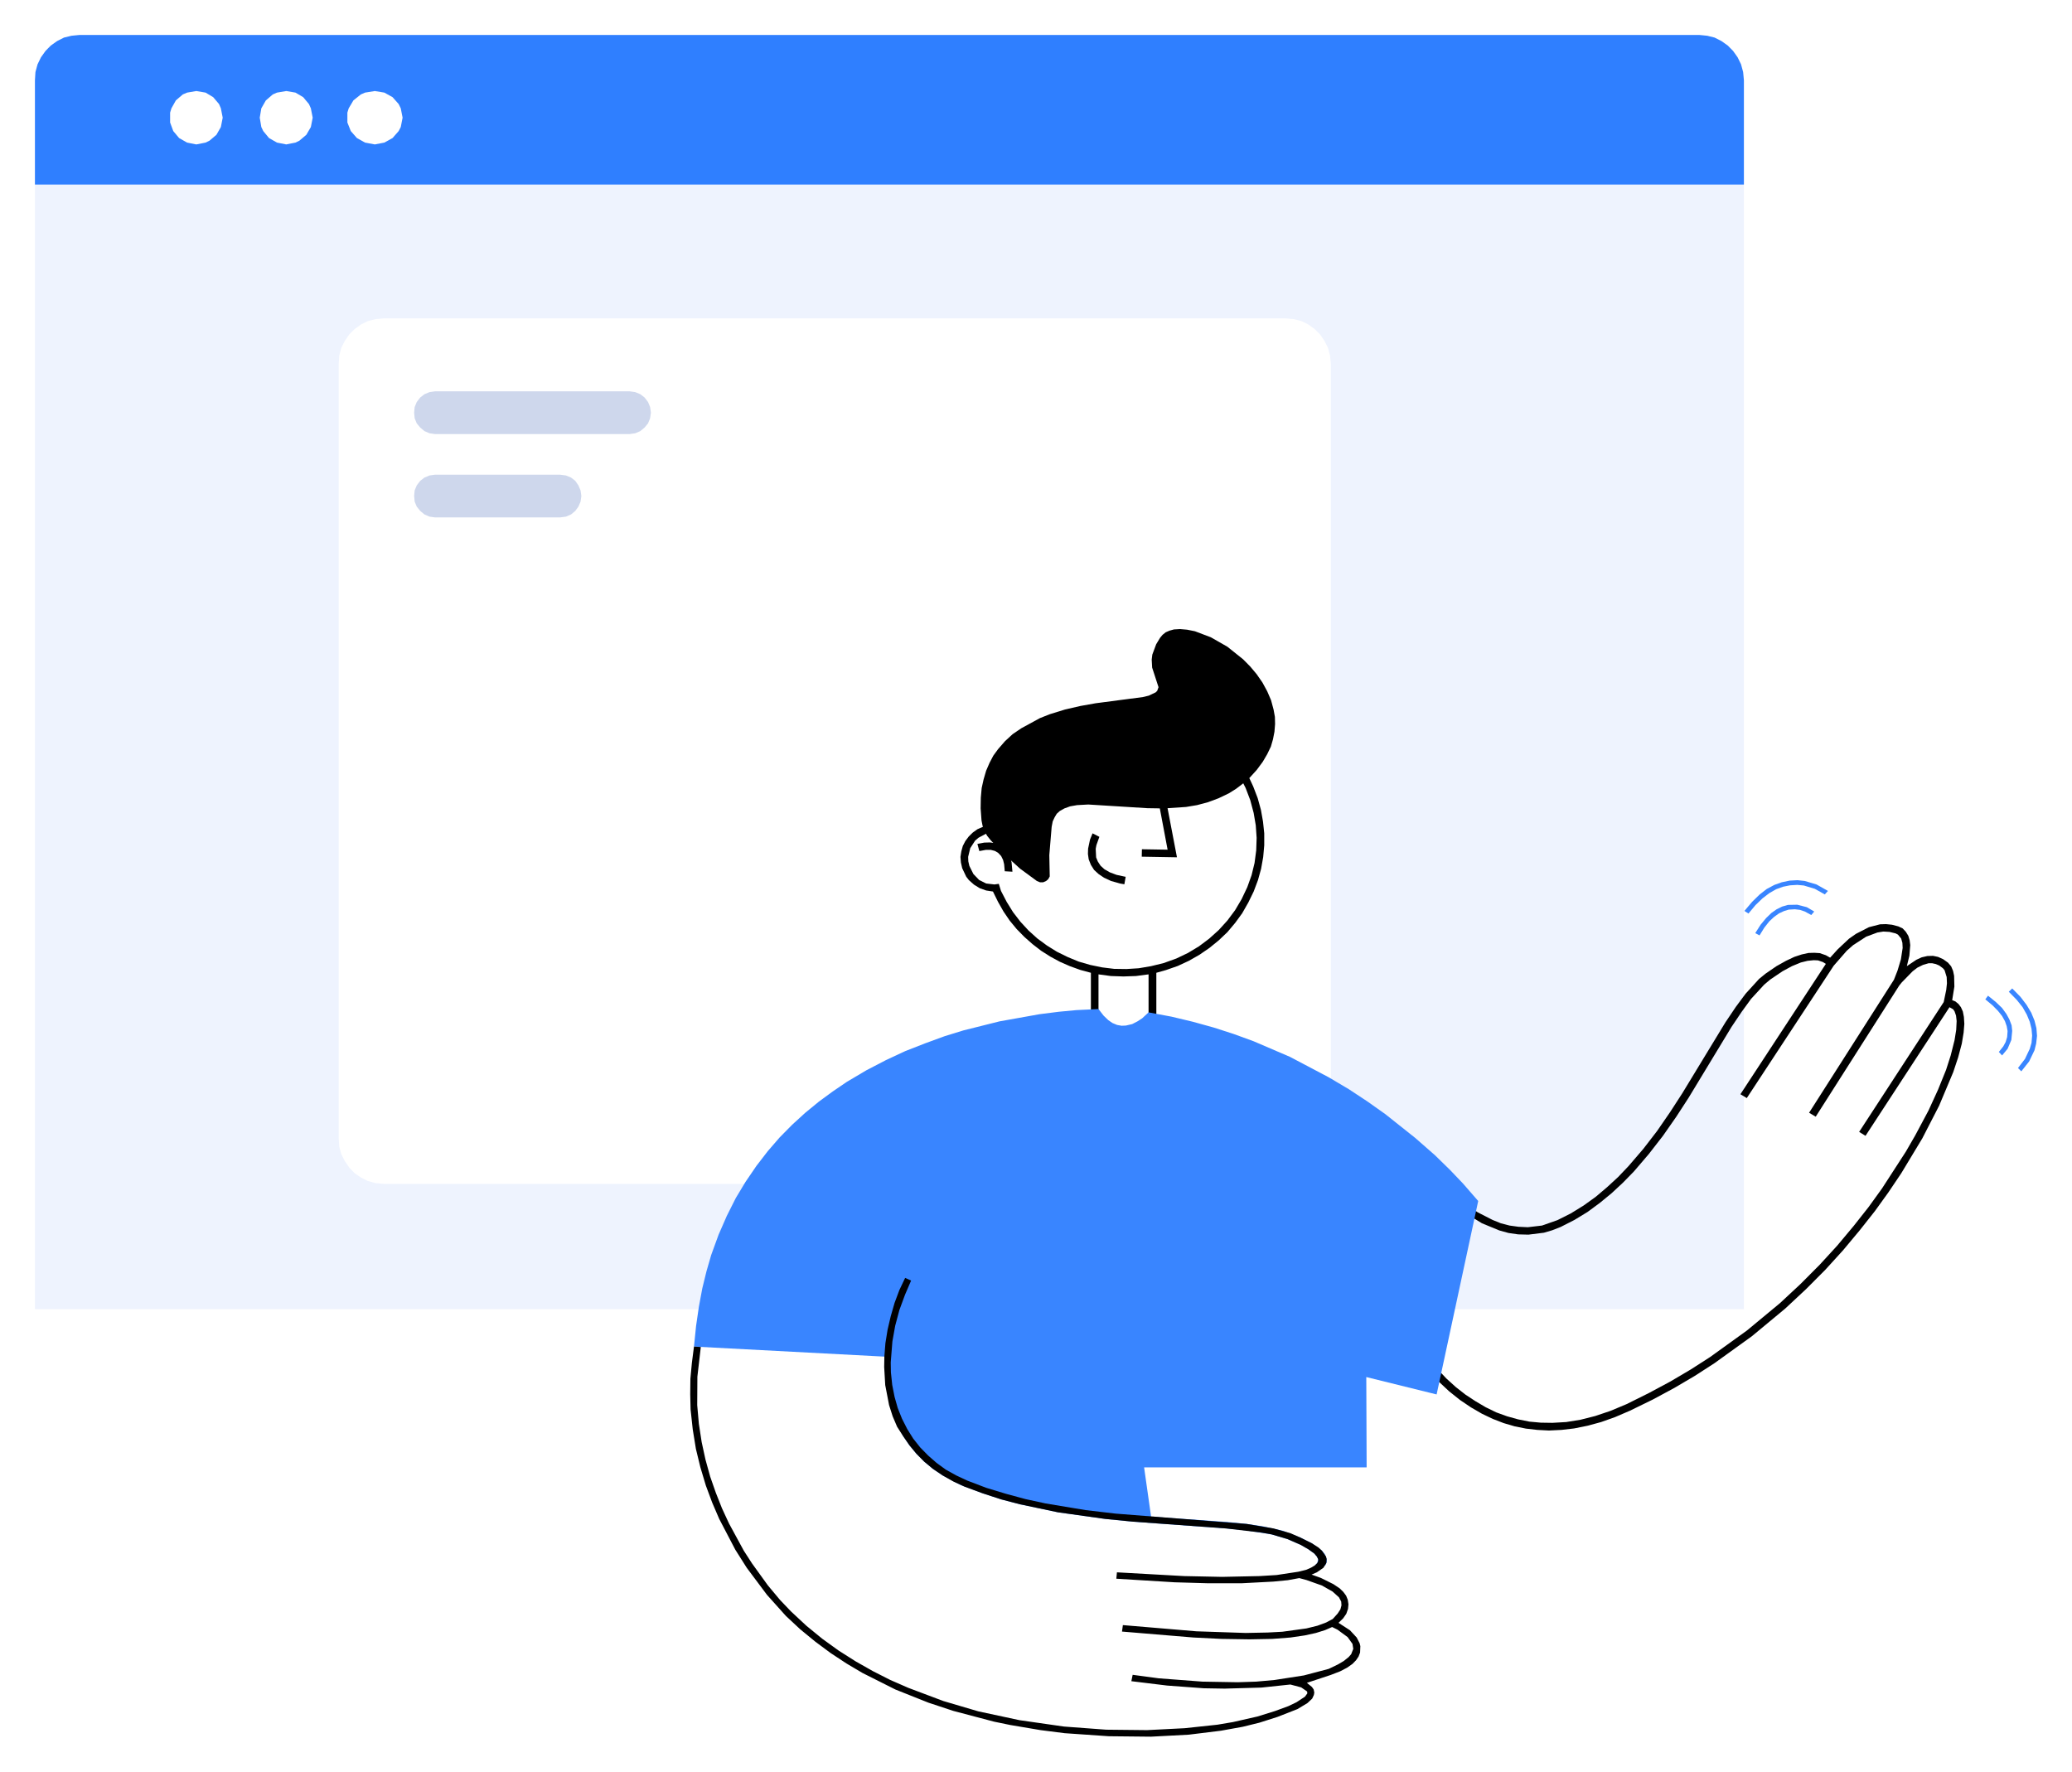 <svg width="237.153" height="202.776" viewBox="0 0 237.153 202.776" fill="none" xmlns="http://www.w3.org/2000/svg" xmlns:xlink="http://www.w3.org/1999/xlink">
	<desc>
			Created with Pixso.
	</desc>
	<defs>
		<filter id="filter_124_446_dd" x="0" y="0" width="237.153" height="202.776" filterUnits="userSpaceOnUse" color-interpolation-filters="sRGB">
			<feFlood flood-opacity="0" result="BackgroundImageFix"/>
			<feColorMatrix in="SourceAlpha" type="matrix" values="0 0 0 0 0 0 0 0 0 0 0 0 0 0 0 0 0 0 127 0" result="hardAlpha"/>
			<feOffset dx="0" dy="4"/>
			<feGaussianBlur stdDeviation="1.333"/>
			<feComposite in2="hardAlpha" operator="out" k2="-1" k3="1"/>
			<feColorMatrix type="matrix" values="0 0 0 0 0 0 0 0 0 0 0 0 0 0 0 0 0 0 0.25 0"/>
			<feBlend mode="normal" in2="BackgroundImageFix" result="effect_dropShadow_1"/>
			<feBlend mode="normal" in="SourceGraphic" in2="effect_dropShadow_1" result="shape"/>
		</filter>
	</defs>
	<g filter="url(#filter_124_446_dd)">
		<path id="矢量 14" d="M9.14 0L194.46 0L195.39 0.09L196.24 0.3L197.03 0.7L197.76 1.22L198.36 1.83L198.88 2.56L199.27 3.36L199.51 4.24L199.6 5.19L199.6 145.84L4 145.84L4 5.19L4.06 4.24L4.3 3.36L4.69 2.56L5.21 1.83L5.81 1.22L6.54 0.7L7.33 0.3L8.2 0.09L9.14 0Z" fill="#EEF3FE" fill-opacity="1" fill-rule="nonzero"/>
		<path id="矢量 14" d="M9.14 0L194.46 0L195.39 0.09L196.24 0.3L197.03 0.7L197.76 1.22L198.36 1.83L198.88 2.56L199.27 3.36L199.51 4.24L199.6 5.19L199.6 17.12L4 17.12L4 5.19L4.06 4.24L4.3 3.36L4.69 2.56L5.21 1.83L5.81 1.22L6.54 0.7L7.33 0.3L8.2 0.09L9.14 0Z" fill="#2F7FFF" fill-opacity="1" fill-rule="nonzero"/>
		<path id="矢量 14" d="M25.49 9.47L25.28 10.54L24.77 11.43L23.98 12.1L23.53 12.32L22.47 12.53L21.41 12.32L20.5 11.8L19.83 11L19.47 10.02L19.47 8.89L19.62 8.4L20.13 7.49L20.92 6.81L21.41 6.6L22.47 6.42L23.53 6.6L24.4 7.12L25.07 7.91L25.28 8.4L25.49 9.47Z" fill="#FFFFFF" fill-opacity="1" fill-rule="nonzero"/>
		<path id="矢量 14" d="M35.79 9.47L35.58 10.54L35.06 11.43L34.27 12.1L33.82 12.32L32.76 12.53L31.7 12.32L30.79 11.8L30.13 11L29.91 10.54L29.73 9.47L29.91 8.4L30.43 7.49L31.22 6.81L31.7 6.6L32.76 6.42L33.82 6.6L34.7 7.12L35.36 7.91L35.58 8.4L35.79 9.47Z" fill="#FFFFFF" fill-opacity="1" fill-rule="nonzero"/>
		<path id="矢量 14" d="M46.08 9.47L45.87 10.54L45.63 11L44.93 11.8L43.99 12.32L42.9 12.53L41.78 12.32L40.85 11.8L40.15 11L39.76 10.02L39.76 8.89L39.91 8.4L40.45 7.49L41.3 6.81L41.78 6.6L42.9 6.42L43.99 6.6L44.93 7.12L45.63 7.91L45.87 8.4L46.08 9.47Z" fill="#FFFFFF" fill-opacity="1" fill-rule="nonzero"/>
		<path id="矢量 14" d="M43.92 32.44L147.17 32.44L148.11 32.53L148.96 32.75L149.75 33.14L150.47 33.66L151.08 34.27L151.59 35.01L151.99 35.8L152.23 36.69L152.32 37.64L152.32 126.31L152.23 127.25L151.99 128.11L151.59 128.9L151.08 129.64L150.47 130.28L149.75 130.77L148.96 131.17L148.11 131.41L147.17 131.5L43.92 131.5L42.98 131.41L42.1 131.17L41.31 130.77L40.59 130.28L39.98 129.64L39.47 128.9L39.07 128.11L38.83 127.25L38.77 126.31L38.77 37.64L38.83 36.69L39.07 35.8L39.47 35.01L39.98 34.27L40.59 33.66L41.31 33.14L42.1 32.75L42.98 32.53L43.92 32.44Z" fill="#FFFFFF" fill-opacity="1" fill-rule="nonzero"/>
		<path id="矢量 14" d="M49.79 40.79L72.08 40.79L72.71 40.88L73.29 41.12L73.77 41.49L74.17 42.01L74.41 42.59L74.5 43.23L74.41 43.87L74.17 44.46L73.77 44.94L73.29 45.34L72.71 45.59L72.08 45.68L49.79 45.68L49.16 45.59L48.58 45.34L48.1 44.94L47.7 44.46L47.46 43.87L47.4 43.23L47.46 42.59L47.7 42.01L48.1 41.49L48.58 41.12L49.16 40.88L49.79 40.79Z" fill="#CED7EC" fill-opacity="1" fill-rule="nonzero"/>
		<path id="矢量 14" d="M49.79 50.33L64.11 50.33L64.78 50.42L65.36 50.66L65.84 51.03L66.2 51.55L66.45 52.13L66.54 52.77L66.45 53.41L66.2 53.99L65.84 54.48L65.36 54.88L64.78 55.13L64.11 55.22L49.79 55.22L49.16 55.13L48.58 54.88L48.1 54.48L47.7 53.99L47.46 53.41L47.4 52.77L47.46 52.13L47.7 51.55L48.1 51.03L48.58 50.66L49.16 50.42L49.79 50.33Z" fill="#CED7EC" fill-opacity="1" fill-rule="nonzero"/>
		<path id="矢量 14" d="M224.17 110.92L223.81 110.62L223.44 110.47L223.69 108.92L223.66 107.69L223.54 107.12L223.32 106.6L222.96 106.18L222.4 105.78L221.82 105.52L221.24 105.4L220.6 105.42L219.95 105.57L219.34 105.85L218.25 106.58L218.54 105.38L218.64 104.17L218.57 103.61L218.42 103.11L218.13 102.64L217.77 102.26L217.28 102.03L216.55 101.84L215.87 101.77L215.19 101.79L213.91 102.12L212.43 102.88L211.63 103.44L210.34 104.65L209.47 105.61L208.98 105.33L208.28 105.09L207.67 105.05L206.99 105.07L206.22 105.24L205.37 105.52L204.42 105.97L203.33 106.58L202.09 107.43L201.34 108.04L199.79 109.74L198.67 111.25L197.48 113.02L192.53 121.16L191.15 123.29L189.67 125.44L188.09 127.49L186.39 129.47L185.2 130.72L183.94 131.88L182.63 132.99L181.25 133.98L179.79 134.88L178.26 135.65L176.49 136.27L174.87 136.46L173.8 136.41L172.78 136.27L171.78 136.01L170.84 135.63L169.14 134.76L168 134L167.05 133.27L166.23 132.52L165.18 131.43L164.5 131.95L165.62 133.13L167.51 134.71L169.62 136.01L171.61 136.83L172.66 137.12L173.77 137.28L174.94 137.31L176.71 137.09L177.66 136.81L178.63 136.43L180.2 135.63L181.71 134.71L183.12 133.67L184.47 132.56L185.76 131.36L187 130.09L188.72 128.08L190.35 125.98L191.85 123.83L193.26 121.66L198.18 113.54L199.35 111.8L200.42 110.33L201.92 108.7L202.62 108.11L204.01 107.17L205.1 106.58L206.12 106.16L206.89 105.97L207.6 105.9L208.08 105.92L208.64 106.11L208.98 106.32L199.2 121.24L199.93 121.68L209.88 106.53L211.38 104.81L212.11 104.17L213.59 103.21L214.88 102.73L215.56 102.62L216.26 102.66L216.96 102.83L217.23 102.97L217.6 103.42L217.74 103.91L217.77 104.5L217.57 105.8L217.18 107.1L216.77 108.14L207.06 123.36L207.82 123.81L217.38 108.8L217.67 108.44L218.91 107.17L219.46 106.75L220.09 106.44L220.73 106.25L221.16 106.25L221.57 106.34L221.96 106.51L222.38 106.82L222.57 107.05L222.81 107.83L222.84 108.54L222.76 109.29L222.47 110.69L212.79 125.55L213.52 126L223.13 111.28L223.54 111.51L223.71 111.75L223.88 112.24L223.95 112.86L223.9 113.87L223.71 115.05L223.27 116.8L222.74 118.45L221.82 120.72L220.73 123.1L219.22 125.93L218.13 127.82L215.41 132.02L213.88 134.14L212.16 136.32L210.27 138.58L208.28 140.75L206.09 142.95L203.74 145.14L199.95 148.28L195.73 151.32L193.52 152.74L191.2 154.11L188.74 155.43L186.17 156.71L184.33 157.48L182.58 158.07L180.88 158.5L179.26 158.76L177.68 158.85L176.35 158.83L175.04 158.71L173.75 158.45L172.49 158.1L171.25 157.65L170.04 157.06L168.87 156.37L167.73 155.62L166.62 154.75L165.55 153.78L164.24 152.39L162.98 150.9L161.79 149.27L159.63 145.8L158.66 143.99L157.35 141.15L156.16 138.32L155.11 135.47L153.44 130.04L152.25 125.32L151.11 119.44L150.24 119.54L150.82 122.82L152.08 128.43L153.42 133.13L154.24 135.65L155.31 138.6L156.4 141.29L157.54 143.75L158.68 145.97L159.85 147.97L161.03 149.77L162.22 151.39L163.44 152.84L164.65 154.11L165.86 155.24L167.1 156.23L168.36 157.08L169.62 157.81L170.86 158.4L172.1 158.88L173.36 159.25L174.65 159.51L175.96 159.66L177.29 159.73L178.72 159.66L180.18 159.49L181.71 159.18L183.26 158.76L184.86 158.19L186.56 157.46L189.16 156.19L191.63 154.86L193.99 153.47L196.22 152.03L200.51 148.94L204.32 145.78L206.72 143.54L208.93 141.32L210.95 139.1L212.86 136.81L214.59 134.62L216.14 132.47L217.62 130.27L220.02 126.29L221.94 122.56L223.56 118.71L224.12 117.03L224.54 115.45L224.75 114.18L224.83 113.19L224.78 112.39L224.66 111.77L224.44 111.28L224.17 110.92Z" fill="#000000" fill-opacity="1" fill-rule="evenodd"/>
		<path id="矢量 14" d="M130.68 94.05L134.71 94.12L132.69 83.57L131.84 83.71L133.64 93.25L130.7 93.2L130.68 94.05Z" fill="#000000" fill-opacity="1" fill-rule="evenodd"/>
		<path id="矢量 14" d="M128.18 97.12L128.69 97.21L128.84 96.36L127.79 96.13L127.02 95.84L126.41 95.49L125.97 95.09L125.66 94.62L125.46 94.14L125.41 93.15L125.49 92.73L125.83 91.78L125.05 91.38L124.76 92.09L124.54 93.13L124.52 93.74L124.61 94.36L124.86 94.99L125.22 95.56L125.73 96.03L126.36 96.46L127.16 96.83L128.18 97.12Z" fill="#000000" fill-opacity="1" fill-rule="evenodd"/>
		<path id="矢量 14" d="M118.67 96.83L119.03 96.98L119.4 96.98L119.74 96.83L119.98 96.62L120.15 96.31L120.1 93.88L120.37 90.63L120.49 90.01L120.71 89.54L120.95 89.14L121.29 88.83L121.82 88.53L122.48 88.29L123.28 88.15L124.56 88.08L131.33 88.5L133.23 88.53L135.75 88.36L137.01 88.15L138.25 87.82L139.46 87.37L140.65 86.8L141.48 86.28L142.28 85.67L143.08 84.96L143.85 84.11L144.53 83.19L145.04 82.32L145.46 81.45L145.7 80.62L145.87 79.75L145.94 78.87L145.92 78.05L145.77 77.22L145.48 76.14L145.04 75.12L144.49 74.11L143.83 73.16L143.1 72.29L142.28 71.46L140.48 70.02L138.59 68.94L136.77 68.25L135.87 68.07L135.07 68L134.37 68.04L133.86 68.18L133.42 68.37L133.06 68.66L132.77 69.01L132.33 69.74L131.89 70.92L131.82 71.49L131.87 72.41L132.6 74.65L132.45 75.07L132.28 75.24L131.48 75.62L130.82 75.78L125.41 76.49L123.67 76.8L121.92 77.2L120.17 77.74L119.03 78.19L116.9 79.35L115.9 80.03L115.03 80.83L114.23 81.75L113.69 82.49L113.26 83.31L112.87 84.21L112.58 85.2L112.36 86.19L112.26 87.3L112.24 88.53L112.34 89.9L112.46 90.51L112.67 91.12L112.99 91.67L113.4 92.18L114.88 93.72L116.75 95.42L118.67 96.83Z" fill="#000000" fill-opacity="1" fill-rule="evenodd"/>
		<path id="矢量 14" d="M142.11 98.91L141.36 100.18L140.48 101.36L139.49 102.45L138.39 103.44L137.23 104.31L135.97 105.07L134.63 105.71L133.18 106.23L131.75 106.58L130.34 106.82L128.93 106.91L127.52 106.89L126.14 106.72L124.78 106.44L123.47 106.06L122.21 105.54L120.97 104.93L119.83 104.22L118.74 103.42L117.72 102.5L116.78 101.48L115.95 100.4L115.22 99.22L114.57 97.97L114.32 97.16L113.82 97.23L112.87 97.12L112.07 96.72L111.41 96.03L110.95 95.11L110.83 94.59L110.81 94.07L111.05 93.08L111.61 92.21L112 91.88L112.94 91.38L113.77 91.24L113.74 90.82L113.82 90.39L113.4 90.41L113.62 89.09L113.96 87.79L114.45 86.52L115.03 85.25L115.81 83.97L116.68 82.79L117.65 81.71L118.74 80.74L119.93 79.87L121.17 79.11L122.53 78.47L123.96 77.93L125.12 77.62L127.43 77.27L129.81 77.29L130.99 77.43L133.32 77.98L134.46 78.4L135.58 78.9L136.92 79.65L138.13 80.5L139.24 81.47L140.24 82.51L141.14 83.67L141.91 84.89L142.57 86.19L143.1 87.58L143.49 89.05L143.73 90.46L143.83 91.9L143.78 93.34L143.59 94.78L143.25 96.17L142.76 97.54L142.11 98.91ZM143.95 87.35L143.44 86.02L142.86 84.77L142.16 83.62L141.36 82.49L140.46 81.47L139.46 80.5L138.39 79.63L137.23 78.85L135.99 78.14L134.68 77.58L133.37 77.1L132.01 76.75L130.63 76.51L129.25 76.4L127.86 76.4L126.46 76.51L125.07 76.77L123.69 77.13L122.36 77.6L121.07 78.19L119.86 78.87L118.72 79.65L117.65 80.53L116.68 81.49L115.78 82.53L114.96 83.67L114.25 84.87L113.6 86.26L113.09 87.7L112.72 89.14L112.51 90.63L111.87 90.91L111.34 91.29L110.88 91.74L110.49 92.26L110.2 92.82L110.03 93.44L109.93 94.07L109.98 94.71L110.13 95.37L110.59 96.34L110.9 96.74L111.49 97.26L112.14 97.66L112.87 97.92L113.65 98.04L114.23 99.22L114.86 100.33L115.56 101.36L116.36 102.33L117.24 103.23L118.18 104.06L119.15 104.81L120.22 105.49L121.31 106.08L122.45 106.58L123.64 107.01L124.86 107.34L124.86 113.38L125.73 113.38L125.73 107.52L127.14 107.71L128.59 107.76L130.02 107.71L131.46 107.52L131.46 113.38L132.35 113.38L132.35 107.34L133.45 107.03L134.8 106.56L136.07 105.97L137.28 105.28L138.42 104.5L139.49 103.63L140.48 102.69L141.38 101.62L142.18 100.52L142.88 99.29L143.49 98.04L143.98 96.74L144.34 95.44L144.58 94.1L144.7 92.75L144.7 91.38L144.56 90.04L144.32 88.69L143.95 87.35Z" fill="#000000" fill-opacity="1" fill-rule="evenodd"/>
		<path id="矢量 14" d="M114.79 92.94L114.35 92.66L113.86 92.49L113.31 92.42L112.65 92.44L111.87 92.59L112.09 93.41L112.84 93.27L113.4 93.27L113.86 93.39L114.23 93.6L114.59 93.98L114.81 94.43L114.93 94.92L115 95.72L115.88 95.77L115.78 94.69L115.66 94.24L115.17 93.34L114.79 92.94Z" fill="#000000" fill-opacity="1" fill-rule="evenodd"/>
		<path id="矢量 14" d="M164.43 155.6L156.38 153.61L156.42 163.95L130.95 163.95L131.75 169.59L140.51 170.2L142.69 170.42L144.56 170.7L146.82 171.2L148.81 171.97L150.14 172.63L151.3 173.48L151.62 173.86L151.84 174.43L151.86 174.74L151.69 175.16L150.5 175.16L150.77 174.9L150.87 174.45L150.72 174.15L150.43 173.81L149.75 173.32L148.88 172.82L147.37 172.16L145.55 171.62L142.52 171.15L140.36 170.94L129.66 170.16L126.51 169.85L121.09 169.09L116.73 168.17L114.59 167.61L112.48 166.92L109.93 165.96L107.89 164.87L106.78 164.12L105.78 163.29L104.89 162.39L104.09 161.42L103.38 160.39L102.8 159.28L102.29 158.07L101.88 156.78L101.56 155.41L101.39 151.28L79.43 150.12L79.67 147.76L79.99 145.57L80.38 143.47L80.86 141.51L81.4 139.64L82.25 137.31L83.19 135.16L84.21 133.13L85.33 131.27L86.57 129.45L87.88 127.75L89.23 126.19L90.67 124.73L92.17 123.36L93.72 122.09L95.33 120.91L96.93 119.82L99.16 118.5L101.39 117.34L103.62 116.3L105.9 115.41L108.11 114.6L110.25 113.94L114.4 112.9L118.98 112.08L121.19 111.8L123.21 111.61L125.73 111.49L126.31 112.24L126.85 112.76L127.33 113.09L127.86 113.31L128.37 113.4L128.86 113.38L129.59 113.21L130.19 112.9L130.73 112.55L131.46 111.87L134.08 112.36L136.55 112.95L138.93 113.61L141.19 114.34L143.47 115.17L147.64 116.96L152.08 119.3L154.39 120.67L156.5 122.06L158.56 123.52L161.98 126.24L164.24 128.22L165.96 129.9L167.44 131.45L169.19 133.46L164.43 155.6Z" fill="#3985FF" fill-opacity="1" fill-rule="evenodd"/>
		<path id="矢量 14" d="M155.67 185.14L155.5 185.59L155.21 186.02L154.8 186.44L154.19 186.87L153.39 187.29L152.3 187.71L149.58 188.61L150.16 189.08L150.36 189.37L150.43 189.72L150.38 190L150.19 190.41L149.65 190.92L148.51 191.61L146.21 192.51L144.14 193.17L142.23 193.64L139.73 194.09L136.07 194.54L131.75 194.77L126.92 194.72L121.85 194.37L119.1 194.02L115.61 193.43L113.77 193.05L109.11 191.82L106.27 190.88L102.48 189.37L98.72 187.48L96.88 186.39L95.06 185.19L93.31 183.89L91.59 182.48L89.94 180.94L87.78 178.53L85.47 175.44L84.16 173.37L82.32 169.85L81.52 167.99L80.79 166.03L80.16 163.93L79.65 161.83L79.29 159.61L79.04 157.3L79 155.57L79.02 153.8L79.19 151.99L79.43 150.12L80.21 150.17L79.82 153.57L79.8 156.82L79.99 158.97L80.31 161.05L80.74 163.03L81.28 164.99L81.93 166.85L82.63 168.62L83.44 170.37L85.13 173.48L86.08 174.95L87.9 177.47L89.28 179.12L90.52 180.42L92.29 182.07L94.11 183.56L95.98 184.91L97.95 186.16L99.91 187.27L101.9 188.28L103.96 189.18L107.97 190.69L111.97 191.87L116.68 192.88L121.77 193.61L126.6 193.97L131.28 194.02L135.6 193.8L139.34 193.4L141.11 193.1L143.93 192.46L145.92 191.84L147.45 191.28L148.39 190.83L149.36 190.19L149.63 189.82L149.61 189.6L148.93 189.13L147.69 188.8L144.39 189.15L140.17 189.27L137.79 189.23L133.59 188.92L129.49 188.42L129.64 187.69L132.62 188.09L137.62 188.47L141.67 188.54L143.78 188.47L145.89 188.28L149.24 187.76L152.08 187.01L153.12 186.51L153.8 186.11L154.36 185.66L154.65 185.33L154.89 184.72L154.8 184.15L154.24 183.37L153.08 182.52L152.47 182.22L151.67 182.57L150.62 182.9L149.34 183.18L147.71 183.42L145.63 183.58L143 183.63L139.8 183.58L136.6 183.42L128.42 182.74L128.52 182L136.94 182.71L142.57 182.9L145.09 182.85L146.77 182.76L149.53 182.38L150.79 182.07L151.79 181.7L152.54 181.3L153.1 180.68L153.42 180.19L153.54 179.74L153.51 179.31L153.25 178.82L152.52 178.16L151.3 177.47L149.53 176.84L148.71 176.62L147.4 176.86L145.75 177.02L142.13 177.21L138.23 177.21L134.44 177.1L127.77 176.69L127.84 175.96L135.53 176.39L139.88 176.48L144.14 176.39L146.11 176.27L148.61 175.89L149.53 175.66L150.07 175.42L150.5 175.16L150.77 174.9L150.89 174.64L150.87 174.45L150.72 174.15L150.43 173.81L149.75 173.32L148.88 172.82L147.37 172.16L145.55 171.62L144.36 171.41L140.36 170.94L129.66 170.16L126.51 169.85L121.09 169.09L116.73 168.17L114.59 167.61L112.48 166.92L110.39 166.15L109.11 165.56L107.89 164.87L106.78 164.12L105.78 163.29L104.89 162.39L104.09 161.42L103.38 160.39L102.68 159.3L102.17 158.1L101.76 156.82L101.32 154.53L101.2 152.46L101.22 151.28L101.34 149.74L101.59 148.19L101.95 146.65L102.39 145.12L102.94 143.65L103.6 142.26L104.28 142.57L103.58 144.2L102.94 145.94L102.46 147.74L102.14 149.53L101.95 151.94L101.97 153.07L102.12 154.51L102.39 155.88L102.75 157.15L103.24 158.38L103.84 159.56L104.52 160.65L105.32 161.66L106.22 162.58L107.19 163.43L108.26 164.21L109.45 164.87L110.71 165.46L112.89 166.29L115.13 166.97L117.38 167.58L119.69 168.08L124.27 168.84L127.69 169.24L142.69 170.42L145.77 170.94L147.69 171.48L148.81 171.97L150.14 172.63L150.92 173.13L151.3 173.48L151.77 174.15L151.84 174.43L151.81 174.9L151.47 175.44L150.72 175.96L150.12 176.22L151.18 176.6L152.61 177.31L153.34 177.8L153.75 178.2L154.07 178.63L154.26 179.1L154.34 179.62L154.29 180.14L154.09 180.71L153.73 181.23L153.2 181.74L154.51 182.59L155.28 183.42L155.62 184.08L155.7 184.41L155.67 185.14Z" fill="#000000" fill-opacity="1" fill-rule="evenodd"/>
		<path id="矢量 14" d="M201.39 103.06L200.9 102.8L201.51 101.84L202.14 101.08L202.75 100.49L203.35 100.07L203.98 99.76L204.64 99.57L205.71 99.55L206.8 99.83L207.65 100.33L207.31 100.73L206.58 100.33L206.02 100.14L205.44 100.07L204.73 100.11L204.18 100.28L203.62 100.54L203.06 100.94L202.5 101.46L201.94 102.17L201.39 103.06Z" fill="#3985FF" fill-opacity="1" fill-rule="evenodd"/>
		<path id="矢量 14" d="M200.12 100.56L199.66 100.26L200.54 99.22L201.39 98.39L202.21 97.75L203.09 97.28L203.93 96.98L204.83 96.79L205.73 96.74L206.56 96.83L207.91 97.23L209.22 97.97L208.86 98.37L207.72 97.73L206.46 97.35L205.71 97.28L204.88 97.33L204.08 97.49L203.28 97.78L202.5 98.23L201.73 98.82L200.93 99.59L200.12 100.56Z" fill="#3985FF" fill-opacity="1" fill-rule="evenodd"/>
		<path id="矢量 14" d="M229.15 116.8L228.78 116.4L229.29 115.76L229.56 115.26L229.73 114.7L229.78 114.01L229.68 113.45L229.48 112.88L229.15 112.29L228.68 111.7L228.05 111.06L227.23 110.38L227.54 109.96L228.44 110.69L229.15 111.37L229.65 112.06L229.99 112.69L230.24 113.35L230.31 113.99L230.21 115.03L229.78 116.04L229.15 116.8Z" fill="#3985FF" fill-opacity="1" fill-rule="evenodd"/>
		<path id="矢量 14" d="M231.35 118.62L230.97 118.24L231.77 117.2L232.32 116.04L232.52 115.36L232.59 114.53L232.52 113.75L232.32 112.95L231.98 112.13L231.5 111.28L230.82 110.43L229.92 109.51L230.31 109.13L231.26 110.1L231.96 111.02L232.49 111.91L232.86 112.81L233.08 113.68L233.15 114.56L233.05 115.45L232.86 116.21L232.25 117.48L231.35 118.62Z" fill="#3985FF" fill-opacity="1" fill-rule="evenodd"/>
		<path id="矢量 14" d="M194.46 0L195.39 0.09L196.24 0.3L197.03 0.7L197.76 1.22L198.36 1.83L198.88 2.56L199.27 3.36L199.51 4.24L199.6 5.19L199.6 145.84L4 145.84L4 5.19L4.06 4.24L4.3 3.36L4.69 2.56L5.21 1.83L5.81 1.22L6.54 0.7L7.33 0.3L8.2 0.09L9.14 0L194.46 0ZM199.6 5.19L199.6 17.12L4 17.12L4 5.19M25.28 10.54L24.77 11.43L23.98 12.1L23.53 12.32L22.47 12.53L21.41 12.32L20.5 11.8L19.83 11L19.47 10.02L19.47 8.89L19.62 8.4L20.13 7.49L20.92 6.81L21.41 6.6L22.47 6.42L23.53 6.6L24.4 7.12L25.07 7.91L25.28 8.4L25.49 9.47L25.28 10.54ZM35.58 10.54L35.06 11.43L34.27 12.1L33.82 12.32L32.76 12.53L31.7 12.32L30.79 11.8L30.13 11L29.91 10.54L29.73 9.47L29.91 8.4L30.43 7.49L31.22 6.81L31.7 6.6L32.76 6.42L33.82 6.6L34.7 7.12L35.36 7.91L35.58 8.4L35.79 9.47L35.58 10.54ZM45.87 10.54L45.63 11L44.93 11.8L43.99 12.32L42.9 12.53L41.78 12.32L40.85 11.8L40.15 11L39.76 10.02L39.76 8.89L39.91 8.4L40.45 7.49L41.3 6.81L41.78 6.6L42.9 6.42L43.99 6.6L44.93 7.12L45.63 7.91L45.87 8.4L46.08 9.47L45.87 10.54ZM147.17 32.44L148.11 32.53L148.96 32.75L149.75 33.14L150.47 33.66L151.08 34.27L151.59 35.01L151.99 35.8L152.23 36.69L152.32 37.64L152.32 126.31L152.23 127.25L151.99 128.11L151.59 128.9L151.08 129.64L150.47 130.28L149.75 130.77L148.96 131.17L148.11 131.41L147.17 131.5L43.92 131.5L42.98 131.41L42.1 131.17L41.31 130.77L40.59 130.28L39.98 129.64L39.47 128.9L39.07 128.11L38.83 127.25L38.77 126.31L38.77 37.64L38.83 36.69L39.07 35.8L39.47 35.01L39.98 34.27L40.59 33.66L41.31 33.14L42.1 32.75L42.98 32.53L43.92 32.44L147.17 32.44ZM72.08 40.79L72.71 40.88L73.29 41.12L73.77 41.49L74.17 42.01L74.41 42.59L74.5 43.23L74.41 43.87L74.17 44.46L73.77 44.94L73.29 45.34L72.71 45.59L72.08 45.68L49.79 45.68L49.16 45.59L48.58 45.34L48.1 44.94L47.7 44.46L47.46 43.87L47.4 43.23L47.46 42.59L47.7 42.01L48.1 41.49L48.58 41.12L49.16 40.88L49.79 40.79L72.08 40.79ZM64.11 50.33L64.78 50.42L65.36 50.66L65.84 51.03L66.2 51.55L66.45 52.13L66.54 52.77L66.45 53.41L66.2 53.99L65.84 54.48L65.36 54.88L64.78 55.13L64.11 55.22L49.79 55.22L49.16 55.13L48.58 54.88L48.1 54.48L47.7 53.99L47.46 53.41L47.4 52.77L47.46 52.13L47.7 51.55L48.1 51.03L48.58 50.66L49.16 50.42L49.79 50.33L64.11 50.33ZM223.81 110.62L223.44 110.47L223.69 108.92L223.66 107.69L223.54 107.12L223.32 106.6L222.96 106.18L222.4 105.78L221.82 105.52L221.24 105.4L220.6 105.42L219.95 105.57L219.34 105.85L218.25 106.58L218.54 105.38L218.64 104.17L218.57 103.61L218.42 103.11L218.13 102.64L217.77 102.26L217.28 102.03L216.55 101.84L215.87 101.77L215.19 101.79L213.91 102.12L212.43 102.88L211.63 103.44L210.34 104.65L209.47 105.61L208.98 105.33L208.28 105.09L207.67 105.05L206.99 105.07L206.22 105.24L205.37 105.52L204.42 105.97L203.33 106.58L202.09 107.43L201.34 108.04L199.79 109.74L198.67 111.25L197.48 113.02L192.53 121.16L191.15 123.29L189.67 125.44L188.09 127.49L186.39 129.47L185.2 130.72L183.94 131.88L182.63 132.99L181.25 133.98L179.79 134.88L178.26 135.65L176.49 136.27L174.87 136.46L173.8 136.41L172.78 136.27L171.78 136.01L170.84 135.63L169.14 134.76L168 134L167.05 133.27L166.23 132.52L165.18 131.43L164.5 131.95L165.62 133.13L167.51 134.71L169.62 136.01L171.61 136.83L172.66 137.12L173.77 137.28L174.94 137.31L176.71 137.09L177.66 136.81L178.63 136.43L180.2 135.63L181.71 134.71L183.12 133.67L184.47 132.56L185.76 131.36L187 130.09L188.72 128.08L190.35 125.98L191.85 123.83L193.26 121.66L198.18 113.54L199.35 111.8L200.42 110.33L201.92 108.7L202.62 108.11L204.01 107.17L205.1 106.58L206.12 106.16L206.89 105.97L207.6 105.9L208.08 105.92L208.64 106.11L208.98 106.32L199.2 121.24L199.93 121.68L209.88 106.53L211.38 104.81L212.11 104.17L213.59 103.21L214.88 102.73L215.56 102.62L216.26 102.66L216.96 102.83L217.23 102.97L217.6 103.42L217.74 103.91L217.77 104.5L217.57 105.8L217.18 107.1L216.77 108.14L207.06 123.36L207.82 123.81L217.38 108.8L217.67 108.44L218.91 107.17L219.46 106.75L220.09 106.44L220.73 106.25L221.16 106.25L221.57 106.34L221.96 106.51L222.38 106.82L222.57 107.05L222.81 107.83L222.84 108.54L222.76 109.29L222.47 110.69L212.79 125.55L213.52 126L223.13 111.28L223.54 111.51L223.71 111.75L223.88 112.24L223.95 112.86L223.9 113.87L223.71 115.05L223.27 116.8L222.74 118.45L221.82 120.72L220.73 123.1L219.22 125.93L218.13 127.82L215.41 132.02L213.88 134.14L212.16 136.32L210.27 138.58L208.28 140.75L206.09 142.95L203.74 145.14L199.95 148.28L195.73 151.32L193.52 152.74L191.2 154.11L188.74 155.43L186.17 156.71L184.33 157.48L182.58 158.07L180.88 158.5L179.26 158.76L177.68 158.85L176.35 158.83L175.04 158.71L173.75 158.45L172.49 158.1L171.25 157.65L170.04 157.06L168.87 156.37L167.73 155.62L166.62 154.75L165.55 153.78L164.24 152.39L162.98 150.9L161.79 149.27L159.63 145.8L158.66 143.99L157.35 141.15L156.16 138.32L155.11 135.47L153.44 130.04L152.25 125.32L151.11 119.44L150.24 119.54L150.82 122.82L152.08 128.43L153.42 133.13L154.24 135.65L155.31 138.6L156.4 141.29L157.54 143.75L158.68 145.97L159.85 147.97L161.03 149.77L162.22 151.39L163.44 152.84L164.65 154.11L165.86 155.24L167.1 156.23L168.36 157.08L169.62 157.81L170.86 158.4L172.1 158.88L173.36 159.25L174.65 159.51L175.96 159.66L177.29 159.73L178.72 159.66L180.18 159.49L181.71 159.18L183.26 158.76L184.86 158.19L186.56 157.46L189.16 156.19L191.63 154.86L193.99 153.47L196.22 152.03L200.51 148.94L204.32 145.78L206.72 143.54L208.93 141.32L210.95 139.1L212.86 136.81L214.59 134.62L216.14 132.47L217.62 130.27L220.02 126.29L221.94 122.56L223.56 118.71L224.12 117.03L224.54 115.45L224.75 114.18L224.83 113.19L224.78 112.39L224.66 111.77L224.44 111.28L224.17 110.92L223.81 110.62ZM134.71 94.12L132.69 83.57L131.84 83.71L133.64 93.25L130.7 93.2L130.68 94.05L134.71 94.12ZM128.69 97.21L128.84 96.36L127.79 96.13L127.02 95.84L126.41 95.49L125.97 95.09L125.66 94.62L125.46 94.14L125.41 93.15L125.49 92.73L125.83 91.78L125.05 91.38L124.76 92.09L124.54 93.13L124.52 93.74L124.61 94.36L124.86 94.99L125.22 95.56L125.73 96.03L126.36 96.46L127.16 96.83L128.18 97.12L128.69 97.21ZM119.03 96.98L119.4 96.98L119.74 96.83L119.98 96.62L120.15 96.31L120.1 93.88L120.37 90.63L120.49 90.01L120.71 89.54L120.95 89.14L121.29 88.83L121.82 88.53L122.48 88.29L123.28 88.15L124.56 88.08L131.33 88.5L133.23 88.53L135.75 88.36L137.01 88.15L138.25 87.82L139.46 87.37L140.65 86.8L141.48 86.28L142.28 85.67L143.08 84.96L143.85 84.11L144.53 83.19L145.04 82.32L145.46 81.45L145.7 80.62L145.87 79.75L145.94 78.87L145.92 78.05L145.77 77.22L145.48 76.14L145.04 75.12L144.49 74.11L143.83 73.16L143.1 72.29L142.28 71.46L140.48 70.02L138.59 68.94L136.77 68.25L135.87 68.07L135.07 68L134.37 68.04L133.86 68.18L133.42 68.37L133.06 68.66L132.77 69.01L132.33 69.74L131.89 70.92L131.82 71.49L131.87 72.41L132.6 74.65L132.45 75.07L132.28 75.24L131.48 75.62L130.82 75.78L125.41 76.49L123.67 76.8L121.92 77.2L120.17 77.74L119.03 78.19L116.9 79.35L115.9 80.03L115.03 80.83L114.23 81.75L113.69 82.49L113.26 83.31L112.87 84.21L112.58 85.2L112.36 86.19L112.26 87.3L112.24 88.53L112.34 89.9L112.46 90.51L112.67 91.12L112.99 91.67L113.4 92.18L114.88 93.72L116.75 95.42L118.67 96.83L119.03 96.98ZM141.36 100.18L140.48 101.36L139.49 102.45L138.39 103.44L137.23 104.31L135.97 105.07L134.63 105.71L133.18 106.23L131.75 106.58L130.34 106.82L128.93 106.91L127.52 106.89L126.14 106.72L124.78 106.44L123.47 106.06L122.21 105.54L120.97 104.93L119.83 104.22L118.74 103.42L117.72 102.5L116.78 101.48L115.95 100.4L115.22 99.22L114.57 97.97L114.32 97.16L113.82 97.23L112.87 97.12L112.07 96.72L111.41 96.03L110.95 95.11L110.83 94.59L110.81 94.07L111.05 93.08L111.61 92.21L112 91.88L112.94 91.38L113.77 91.24L113.74 90.82L113.82 90.39L113.4 90.41L113.62 89.09L113.96 87.79L114.45 86.52L115.03 85.25L115.81 83.97L116.68 82.79L117.65 81.71L118.74 80.74L119.93 79.87L121.17 79.11L122.53 78.47L123.96 77.93L125.12 77.62L127.43 77.27L129.81 77.29L130.99 77.43L133.32 77.98L134.46 78.4L135.58 78.9L136.92 79.65L138.13 80.5L139.24 81.47L140.24 82.51L141.14 83.67L141.91 84.89L142.57 86.19L143.1 87.58L143.49 89.05L143.73 90.46L143.83 91.9L143.78 93.34L143.59 94.78L143.25 96.17L142.76 97.54L142.11 98.91L141.36 100.18ZM143.44 86.02L142.86 84.77L142.16 83.62L141.36 82.49L140.46 81.47L139.46 80.5L138.39 79.63L137.23 78.85L135.99 78.14L134.68 77.58L133.37 77.1L132.01 76.75L130.63 76.51L129.25 76.4L127.86 76.4L126.46 76.51L125.07 76.77L123.69 77.13L122.36 77.6L121.07 78.19L119.86 78.87L118.72 79.65L117.65 80.53L116.68 81.49L115.78 82.53L114.96 83.67L114.25 84.87L113.6 86.26L113.09 87.7L112.72 89.14L112.51 90.63L111.87 90.91L111.34 91.29L110.88 91.74L110.49 92.26L110.2 92.82L110.03 93.44L109.93 94.07L109.98 94.71L110.13 95.37L110.59 96.34L110.9 96.74L111.49 97.26L112.14 97.66L112.87 97.92L113.65 98.04L114.23 99.22L114.86 100.33L115.56 101.36L116.36 102.33L117.24 103.23L118.18 104.06L119.15 104.81L120.22 105.49L121.31 106.08L122.45 106.58L123.64 107.01L124.86 107.34L124.86 113.38L125.73 113.38L125.73 107.52L127.14 107.71L128.59 107.76L130.02 107.71L131.46 107.52L131.46 113.38L132.35 113.38L132.35 107.34L133.45 107.03L134.8 106.56L136.07 105.97L137.28 105.28L138.42 104.5L139.49 103.63L140.48 102.69L141.38 101.62L142.18 100.52L142.88 99.29L143.49 98.04L143.98 96.74L144.34 95.44L144.58 94.1L144.7 92.75L144.7 91.38L144.56 90.04L144.32 88.69L143.95 87.35L143.44 86.02ZM114.35 92.66L113.86 92.49L113.31 92.42L112.65 92.44L111.87 92.59L112.09 93.41L112.84 93.27L113.4 93.27L113.86 93.39L114.23 93.6L114.59 93.98L114.81 94.43L114.93 94.92L115 95.72L115.88 95.77L115.78 94.69L115.66 94.24L115.17 93.34L114.79 92.94L114.35 92.66ZM151.84 174.43L151.81 174.9L151.47 175.44L150.72 175.96L150.12 176.22L151.18 176.6L152.61 177.31L153.34 177.8L153.75 178.2L154.07 178.63L154.26 179.1L154.34 179.62L154.29 180.14L154.09 180.71L153.73 181.23L153.2 181.74L154.51 182.59L155.28 183.42L155.62 184.08L155.7 184.41L155.67 185.14L155.5 185.59L155.21 186.02L154.8 186.44L154.19 186.87L153.39 187.29L152.3 187.71L149.58 188.61L150.16 189.08L150.36 189.37L150.43 189.72L150.38 190L150.19 190.41L149.65 190.92L148.51 191.61L146.21 192.51L144.14 193.17L142.23 193.64L139.73 194.09L136.07 194.54L131.75 194.77L126.92 194.72L121.85 194.37L119.1 194.02L115.61 193.43L113.77 193.05L109.11 191.82L106.27 190.88L102.48 189.37L98.72 187.48L96.88 186.39L95.06 185.19L93.31 183.89L91.59 182.48L89.94 180.94L87.78 178.53L85.47 175.44L84.16 173.37L82.32 169.85L81.52 167.99L80.79 166.03L80.16 163.93L79.65 161.83L79.29 159.61L79.04 157.3L79 155.57L79.02 153.8L79.19 151.99L79.43 150.12L79.67 147.76L79.99 145.57L80.38 143.47L80.86 141.51L81.4 139.64L82.25 137.31L83.19 135.16L84.21 133.13L85.33 131.27L86.57 129.45L87.88 127.75L89.23 126.19L90.67 124.73L92.17 123.36L93.72 122.09L95.33 120.91L96.93 119.82L99.16 118.5L101.39 117.34L103.62 116.3L105.9 115.41L108.11 114.6L110.25 113.94L114.4 112.9L118.98 112.08L121.19 111.8L123.21 111.61L125.73 111.49L126.31 112.24L126.85 112.76L127.33 113.09L127.86 113.31L128.37 113.4L128.86 113.38L129.59 113.21L130.19 112.9L130.73 112.55L131.46 111.87L134.08 112.36L136.55 112.95L138.93 113.61L141.19 114.34L143.47 115.17L147.64 116.96L152.08 119.3L154.39 120.67L156.5 122.06L158.56 123.52L161.98 126.24L164.24 128.22L165.96 129.9L167.44 131.45L169.19 133.46L164.43 155.6L156.38 153.61L156.42 163.95L130.95 163.95L131.75 169.59L140.51 170.2L142.69 170.42L144.56 170.7L146.82 171.2L148.81 171.97M142.69 170.42L145.77 170.94L147.69 171.48L148.81 171.97L150.14 172.63L150.92 173.13L151.3 173.48L151.62 173.86L151.84 174.43M150.14 172.63L151.3 173.48M151.3 173.48L151.77 174.15L151.84 174.43L151.86 174.74L151.69 175.16L150.5 175.16M79.43 150.12L80.21 150.17L79.82 153.57L79.8 156.82L79.99 158.97L80.31 161.05L80.74 163.03L81.28 164.99L81.93 166.85L82.63 168.62L83.44 170.37L85.13 173.48L86.08 174.95L87.9 177.47L89.28 179.12L90.52 180.42L92.29 182.07L94.11 183.56L95.98 184.91L97.95 186.16L99.91 187.27L101.9 188.28L103.96 189.18L107.97 190.69L111.97 191.87L116.68 192.88L121.77 193.61L126.6 193.97L131.28 194.02L135.6 193.8L139.34 193.4L141.11 193.1L143.93 192.46L145.92 191.84L147.45 191.28L148.39 190.83L149.36 190.19L149.63 189.82L149.61 189.6L148.93 189.13L147.69 188.8L144.39 189.15L140.17 189.27L137.79 189.23L133.59 188.92L129.49 188.42L129.64 187.69L132.62 188.09L137.62 188.47L141.67 188.54L143.78 188.47L145.89 188.28L149.24 187.76L152.08 187.01L153.12 186.51L153.8 186.11L154.36 185.66L154.65 185.33L154.89 184.72L154.8 184.15L154.24 183.37L153.08 182.52L152.47 182.22L151.67 182.57L150.62 182.9L149.34 183.18L147.71 183.42L145.63 183.58L143 183.63L139.8 183.58L136.6 183.42L128.42 182.74L128.52 182L136.94 182.71L142.57 182.9L145.09 182.85L146.77 182.76L149.53 182.38L150.79 182.07L151.79 181.7L152.54 181.3L153.1 180.68L153.42 180.19L153.54 179.74L153.51 179.31L153.25 178.82L152.52 178.16L151.3 177.47L149.53 176.84L148.71 176.62L147.4 176.86L145.75 177.02L142.13 177.21L138.23 177.21L134.44 177.1L127.77 176.69L127.84 175.96L135.53 176.39L139.88 176.48L144.14 176.39L146.11 176.27L148.61 175.89L149.53 175.66L150.07 175.42L150.5 175.16L150.77 174.9L150.89 174.64L150.87 174.45L150.72 174.15L150.43 173.81L149.75 173.32L148.88 172.82L147.37 172.16L145.55 171.62L144.36 171.41L140.36 170.94M150.77 174.9L150.87 174.45M145.55 171.62L142.52 171.15L140.36 170.94L129.66 170.16L126.51 169.85L121.09 169.09L116.73 168.17L114.59 167.61L112.48 166.92L110.39 166.15L109.11 165.56L107.89 164.87L106.78 164.12L105.78 163.29L104.89 162.39L104.09 161.42L103.38 160.39L102.68 159.3L102.17 158.1L101.76 156.82L101.32 154.53L101.2 152.46L101.22 151.28L101.34 149.74L101.59 148.19L101.95 146.65L102.39 145.12L102.94 143.65L103.6 142.26L104.28 142.57L103.58 144.2L102.94 145.94L102.46 147.74L102.14 149.53L101.95 151.94L101.97 153.07L102.12 154.51L102.39 155.88L102.75 157.15L103.24 158.38L103.84 159.56L104.52 160.65L105.32 161.66L106.22 162.58L107.19 163.43L108.26 164.21L109.45 164.87L110.71 165.46L112.89 166.29L115.13 166.97L117.38 167.58L119.69 168.08L124.27 168.84L127.69 169.24L142.69 170.42M112.48 166.92L109.93 165.96L107.89 164.87M103.38 160.39L102.8 159.28L102.29 158.07L101.88 156.78L101.56 155.41L101.39 151.28L79.43 150.12M200.9 102.8L201.51 101.84L202.14 101.08L202.75 100.49L203.35 100.07L203.98 99.76L204.64 99.57L205.71 99.55L206.8 99.83L207.65 100.33L207.31 100.73L206.58 100.33L206.02 100.14L205.44 100.07L204.73 100.11L204.18 100.28L203.62 100.54L203.06 100.94L202.5 101.46L201.94 102.17L201.39 103.06L200.9 102.8ZM199.66 100.26L200.54 99.22L201.39 98.39L202.21 97.75L203.09 97.28L203.93 96.98L204.83 96.79L205.73 96.74L206.56 96.83L207.91 97.23L209.22 97.97L208.86 98.37L207.72 97.73L206.46 97.35L205.71 97.28L204.88 97.33L204.08 97.49L203.28 97.78L202.5 98.23L201.73 98.82L200.93 99.59L200.12 100.56L199.66 100.26ZM228.78 116.4L229.29 115.76L229.56 115.26L229.73 114.7L229.78 114.01L229.68 113.45L229.48 112.88L229.15 112.29L228.68 111.7L228.05 111.06L227.23 110.38L227.54 109.96L228.44 110.69L229.15 111.37L229.65 112.06L229.99 112.69L230.24 113.35L230.31 113.99L230.21 115.03L229.78 116.04L229.15 116.8L228.78 116.4ZM230.97 118.24L231.77 117.2L232.32 116.04L232.52 115.36L232.59 114.53L232.52 113.75L232.32 112.95L231.98 112.13L231.5 111.28L230.82 110.43L229.92 109.51L230.31 109.13L231.26 110.1L231.96 111.02L232.49 111.91L232.86 112.81L233.08 113.68L233.15 114.56L233.05 115.45L232.86 116.21L232.25 117.48L231.35 118.62L230.97 118.24Z" stroke="#000000" stroke-opacity="0" stroke-width="1"/>
	</g>
</svg>
